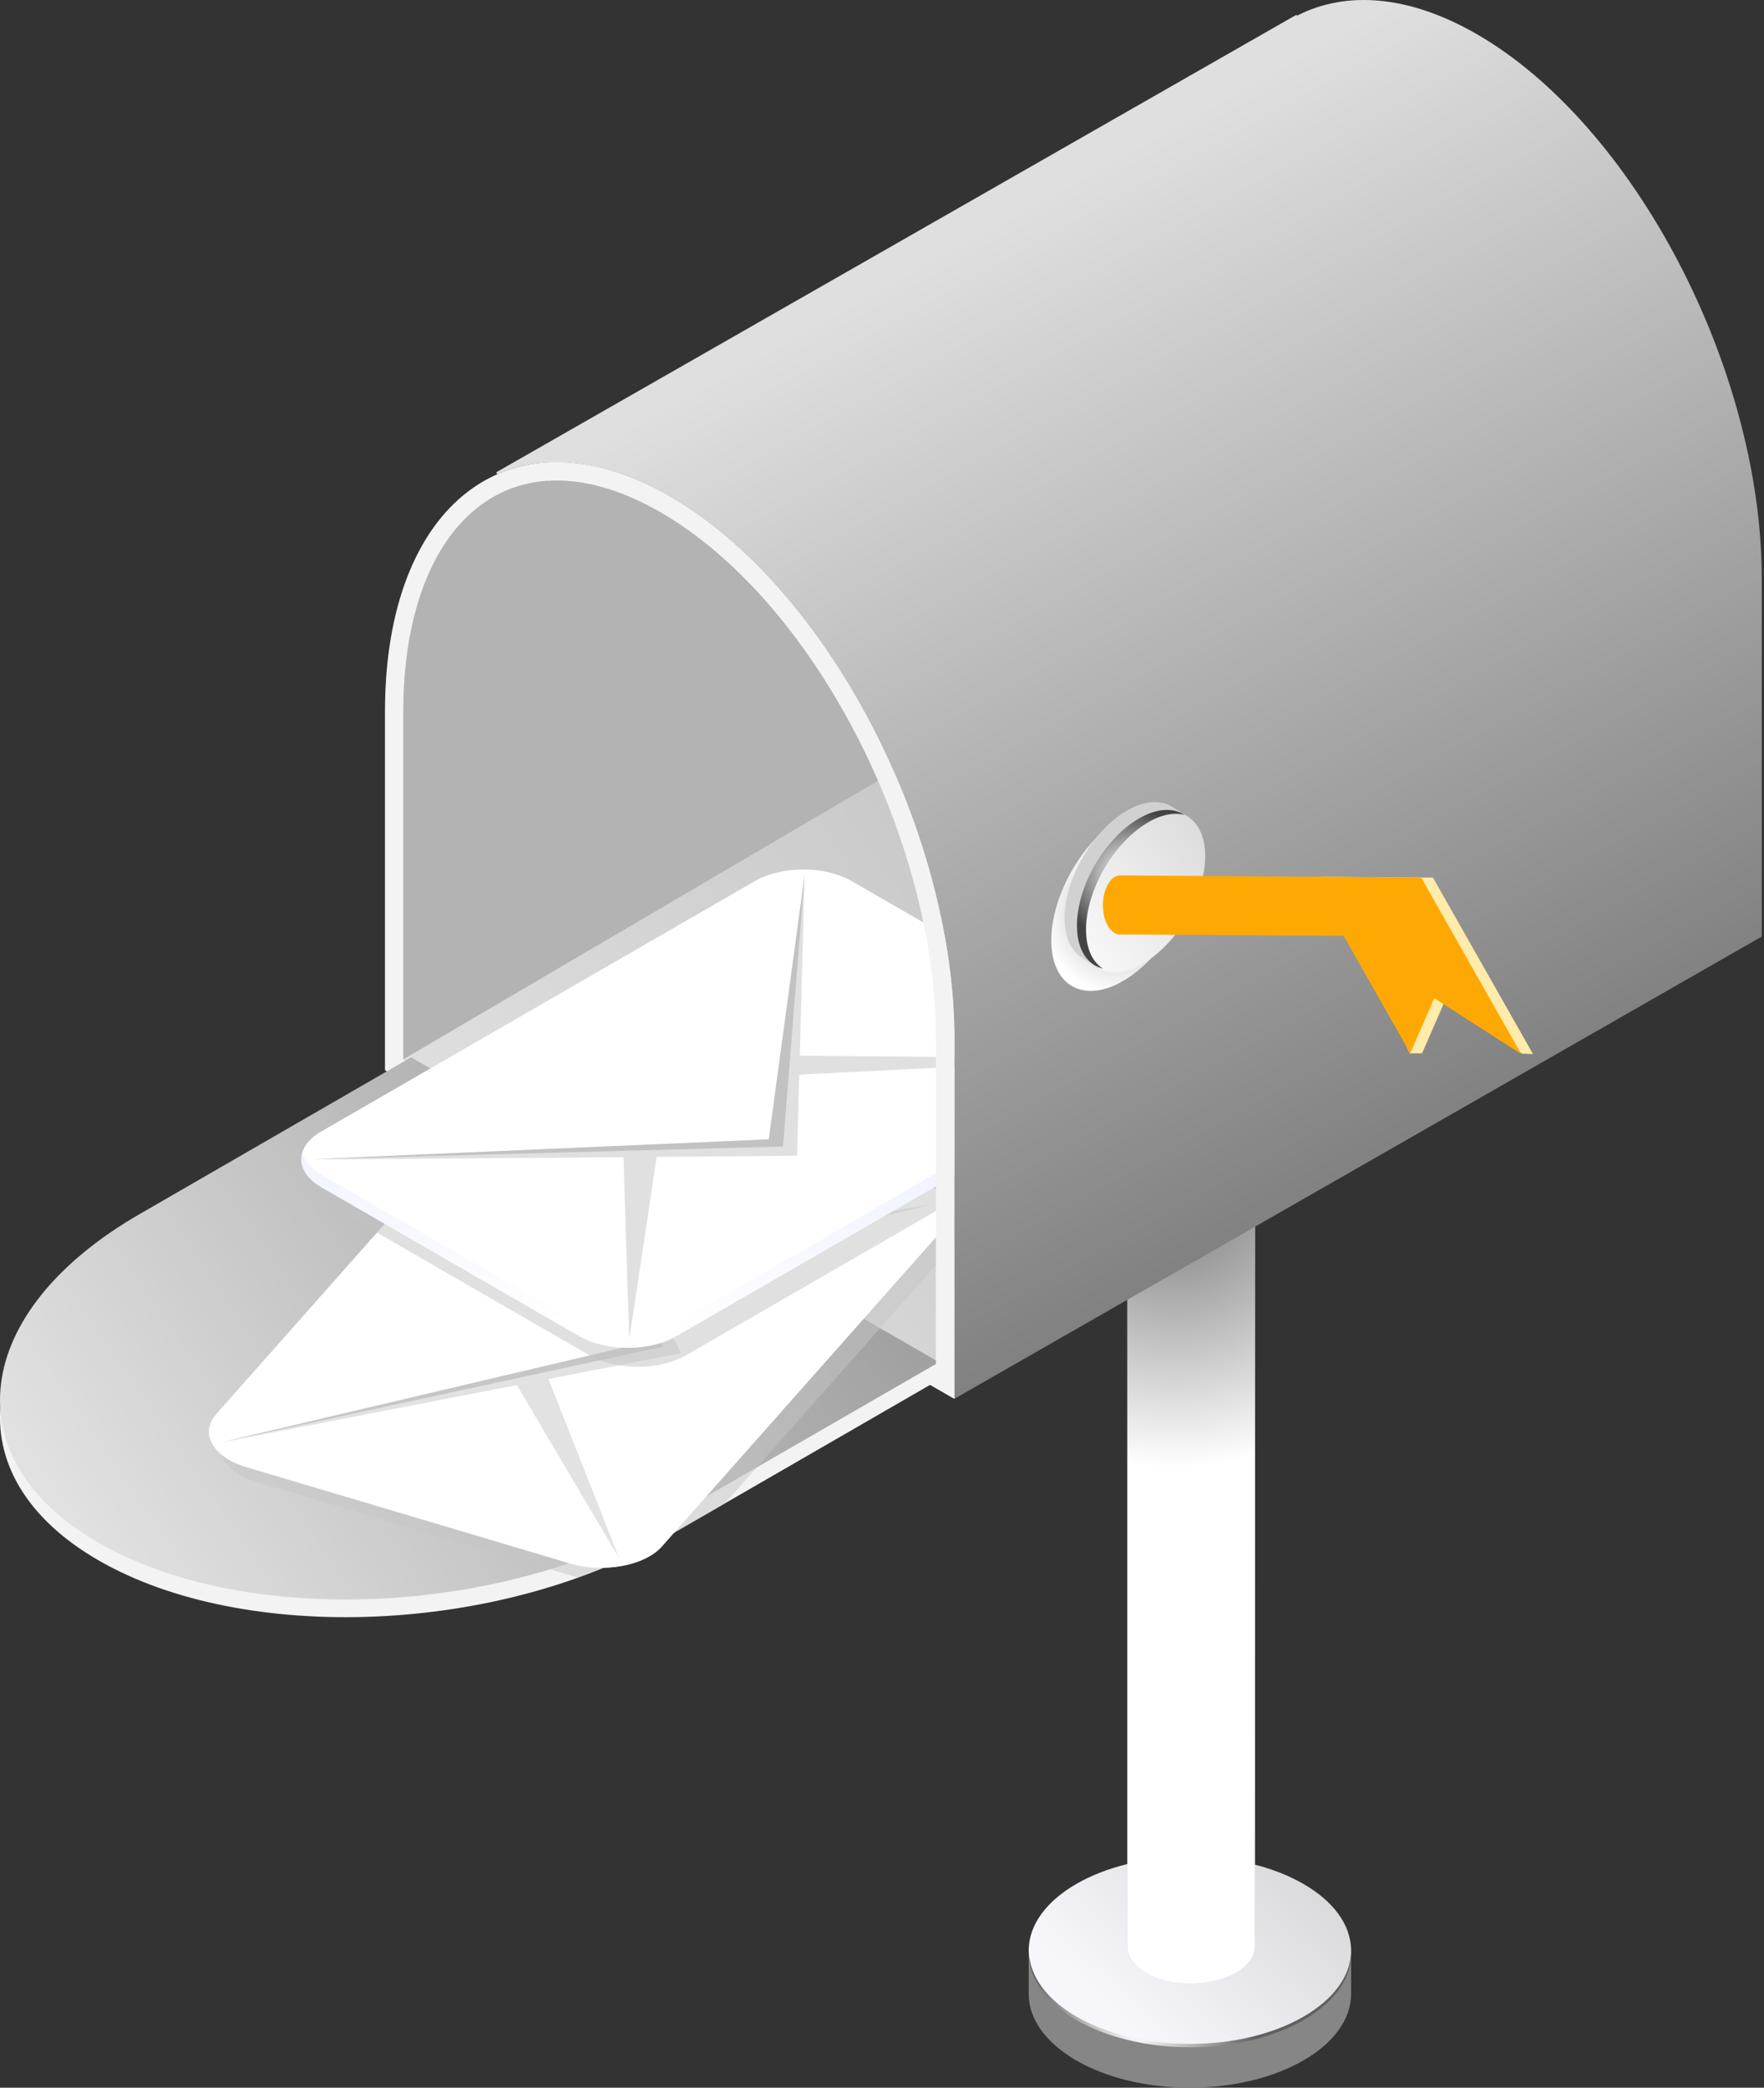 <svg width="169" height="200" viewBox="0 0 169 200" fill="none" xmlns="http://www.w3.org/2000/svg">
<rect x="0" y="0" width="169" height="200" fill="#333333" stroke="none"/>
<path d="M129.441 186.785H98.555C98.555 186.785 98.555 190.978 98.555 191.013C98.555 195.984 105.471 199.999 113.998 199.999C122.524 199.999 129.441 195.966 129.441 191.013C129.441 190.978 129.441 186.785 129.441 186.785Z" fill="url(#paint0_linear_1984_15827)"/>
<path d="M113.998 195.844C122.527 195.844 129.441 191.821 129.441 186.858C129.441 181.894 122.527 177.871 113.998 177.871C105.469 177.871 98.555 181.894 98.555 186.858C98.555 191.821 105.469 195.844 113.998 195.844Z" fill="url(#paint1_linear_1984_15827)"/>
<path d="M114.004 195.808C105.566 195.808 98.72 191.863 98.578 186.98C98.578 187.034 98.578 187.087 98.578 187.14C98.578 192.11 105.495 196.126 114.021 196.126C122.548 196.126 129.464 192.093 129.464 187.14C129.464 187.087 129.464 187.034 129.464 186.98C129.288 191.863 122.442 195.808 114.004 195.808Z" fill="url(#paint2_radial_1984_15827)"/>
<path d="M120.231 116.311H108.008C108.008 116.311 108.008 186.45 108.008 186.468C108.008 188.432 110.75 190.024 114.111 190.024C117.489 190.024 120.214 188.432 120.214 186.468C120.231 186.433 120.231 116.311 120.231 116.311Z" fill="url(#paint3_linear_1984_15827)"/>
<path d="M120.231 116.311H108.008C108.008 116.311 108.008 186.45 108.008 186.468C108.008 188.432 110.75 190.024 114.111 190.024C117.489 190.024 120.214 188.432 120.214 186.468C120.231 186.433 120.231 116.311 120.231 116.311Z" fill="url(#paint4_radial_1984_15827)"/>
<path d="M91.452 133.999L36.914 102.511V68.176C36.914 48.098 49.12 38.864 64.192 47.549C79.246 56.253 91.469 79.568 91.469 99.663V133.999H91.452Z" fill="url(#paint5_linear_1984_15827)"/>
<path d="M36.883 102.513L118.963 54.344L91.438 134.001L36.883 102.513Z" fill="url(#paint6_linear_1984_15827)"/>
<path d="M64.16 47.55C49.106 38.846 36.883 48.08 36.883 68.176V102.512L91.42 134V99.664C91.438 79.586 79.214 56.253 64.16 47.55ZM89.687 130.975L38.634 101.503V68.176C38.634 54.732 44.401 46.028 53.334 46.028C56.448 46.028 59.791 47.054 63.294 49.071C77.852 57.474 89.687 80.17 89.687 99.664V130.975Z" fill="#F3F3F3"/>
<path d="M9.435 149.479C-4.539 141.412 -2.788 127.331 13.345 118.009L39.384 102.973L89.8 130.516L89.959 132.178L63.92 147.215C47.804 156.537 23.41 157.546 9.435 149.479Z" fill="url(#paint7_linear_1984_15827)"/>
<path d="M9.435 147.797C-4.539 139.731 -2.788 125.65 13.345 116.327L39.384 101.291L89.959 130.497L63.92 145.533C47.804 154.838 23.41 155.846 9.435 147.797Z" fill="url(#paint8_linear_1984_15827)"/>
<path opacity="0.5" d="M63.931 147.212L69.433 144.046L91.28 119.369C92.925 117.511 91.651 115.229 88.414 114.274L57.404 105.04C54.184 104.085 50.24 104.81 48.594 106.667L21.812 136.899C20.167 138.757 21.441 141.039 24.678 141.994L55.334 151.122C58.359 150.043 61.26 148.751 63.931 147.212Z" fill="#C6C6C6"/>
<path d="M47.516 105.216L20.734 135.448C19.089 137.305 20.363 139.587 23.6 140.543L54.61 149.777C57.83 150.732 61.774 150.007 63.419 148.149L90.202 117.917C91.847 116.06 90.573 113.778 87.336 112.823L56.326 103.589C53.106 102.634 49.144 103.359 47.516 105.216Z" fill="url(#paint9_linear_1984_15827)"/>
<path opacity="0.5" d="M90.187 116.838L63.405 147.069C61.76 148.927 57.815 149.652 54.595 148.697L23.585 139.463C21.622 138.879 20.383 137.8 20.082 136.615C19.693 138.171 21.02 139.781 23.585 140.542L54.595 149.776C57.815 150.731 61.76 150.006 63.405 148.148L90.187 117.917C90.824 117.191 91.018 116.413 90.824 115.652C90.735 116.077 90.523 116.466 90.187 116.838Z" fill="url(#paint10_linear_1984_15827)"/>
<path opacity="0.5" d="M89.198 115.405L61.355 122.18L65.264 129.627C65.264 129.627 59.71 130.706 52.545 132.104L59.285 149.192C59.25 149.21 50.422 134.209 49.52 132.688C36.89 135.147 21.234 138.189 21.234 138.172L61.85 128.619C61.85 128.619 51.678 103.889 51.714 103.871L60.417 120.429C63.354 119.88 89.181 115.369 89.198 115.405Z" fill="#C6C6C6"/>
<path d="M21.234 138.154L61.85 128.584L51.714 103.836L60.152 128.195L21.234 138.154Z" fill="white"/>
<path d="M21.234 138.154L61.85 128.584L51.714 103.836L63.513 129.008L21.234 138.154Z" fill="#C6C6C6"/>
<path opacity="0.5" d="M73.291 86.219L31.72 110.224C29.172 111.692 29.19 114.098 31.755 115.566L56.45 129.824C59.015 131.31 63.172 131.31 65.719 129.842L107.29 105.837C109.838 104.369 109.82 101.963 107.255 100.495L82.56 86.237C79.977 84.751 75.838 84.733 73.291 86.219Z" fill="#C2C2C2"/>
<path d="M72.338 84.396L30.767 108.401C28.219 109.869 28.237 112.275 30.802 113.743L55.497 128.001C58.062 129.487 62.219 129.487 64.766 128.019L106.337 104.014C108.885 102.546 108.867 100.14 106.302 98.671L81.607 84.413C79.042 82.928 74.903 82.928 72.338 84.396Z" fill="url(#paint11_linear_1984_15827)"/>
<path opacity="0.5" d="M106.317 102.794L64.746 126.799C62.198 128.267 58.041 128.267 55.476 126.781L30.782 112.524C29.755 111.94 29.172 111.197 28.942 110.436C28.606 111.604 29.207 112.842 30.782 113.744L55.476 128.002C58.041 129.488 62.198 129.488 64.746 128.02L106.317 104.015C107.856 103.13 108.439 101.91 108.121 100.742C107.909 101.503 107.325 102.21 106.317 102.794Z" fill="url(#paint12_linear_1984_15827)"/>
<path opacity="0.5" d="M106.716 101.431L76.572 102.952L76.36 110.718C76.36 110.718 70.487 110.771 62.916 110.824L60.298 128.249C60.262 128.249 59.785 112.452 59.732 110.86C46.376 110.966 29.836 111.09 29.836 111.072L73.653 109.162C73.653 109.162 77.05 83.865 77.085 83.865L76.625 101.13C79.686 101.148 106.733 101.413 106.716 101.431Z" fill="#C2C2C2"/>
<path d="M29.836 111.054L73.653 109.144L77.085 83.848L72.238 108.454L29.836 111.054Z" fill="white"/>
<path d="M29.836 111.054L73.653 109.144L77.085 83.848L75.016 109.834L29.836 111.054Z" fill="#C2C2C2"/>
<path d="M141.489 3.272C134.944 -0.496 128.947 -0.903 124.26 1.503L124.206 1.414L47.539 45.25L47.645 45.444C52.227 43.428 57.958 43.958 64.167 47.549C79.221 56.253 91.445 79.568 91.445 99.663V133.999L168.785 89.722V55.386C168.767 35.308 156.561 11.975 141.489 3.272Z" fill="url(#paint13_linear_1984_15827)"/>
<path d="M100.719 90.075C100.719 94.427 103.797 96.178 107.582 93.985C111.386 91.791 114.446 86.484 114.446 82.133C114.446 77.781 111.368 76.03 107.582 78.223C103.797 80.417 100.719 85.724 100.719 90.075Z" fill="url(#paint14_radial_1984_15827)"/>
<path d="M101.992 87.969C101.992 89.809 102.629 91.118 103.673 91.755C103.708 91.773 105.035 92.657 105.052 92.675C106.132 93.276 105.442 91.914 107.087 90.959C110.377 89.049 113.048 84.449 113.048 80.663C113.048 78.788 114.782 78.771 113.72 78.152C113.685 78.134 112.164 77.214 112.128 77.196C111.049 76.613 109.581 76.719 107.954 77.656C104.663 79.567 101.992 84.184 101.992 87.969Z" fill="#D1D1D1"/>
<path d="M103.539 88.925C103.539 92.711 106.21 94.232 109.5 92.321C112.791 90.411 115.462 85.812 115.462 82.026C115.462 78.24 112.791 76.719 109.5 78.629C106.21 80.54 103.539 85.157 103.539 88.925Z" fill="url(#paint15_linear_1984_15827)"/>
<path d="M109.141 78.399C110.857 77.409 112.396 77.356 113.475 78.063C112.502 77.816 111.299 78.01 110.008 78.771C106.718 80.681 104.047 85.281 104.047 89.066C104.047 90.888 104.666 92.162 105.674 92.799C104.17 92.427 103.18 90.977 103.18 88.695C103.162 84.909 105.833 80.292 109.141 78.399Z" fill="url(#paint16_radial_1984_15827)"/>
<path d="M134.054 89.694L134.094 84.051L107.33 83.861C106.428 83.854 105.676 85.105 105.665 86.679C105.653 88.253 106.387 89.515 107.29 89.521C107.29 89.503 134.054 89.694 134.054 89.694Z" fill="#FEA903"/>
<path d="M136.241 100.905L135.074 100.915L126.632 83.996L137.281 84.072L146.872 100.981L145.829 100.938L138.543 95.632L136.241 100.905Z" fill="#FFEBAA"/>
<path d="M135.108 100.897L125.517 83.988L136.148 84.064L145.74 100.973L137.41 95.624L135.108 100.897Z" fill="#FEA903"/>
<path d="M64.16 47.549C59.685 44.966 55.475 43.976 51.742 44.365L52.52 46.063C52.786 46.045 53.051 46.01 53.317 46.01C56.43 46.01 59.773 47.036 63.276 49.053C77.835 57.455 89.669 80.151 89.669 99.645V130.956L91.42 133.981V99.645C91.438 79.585 79.214 56.252 64.16 47.549Z" fill="#F3F3F3"/>
<defs>
<linearGradient id="paint0_linear_1984_15827" x1="98.711" y1="193.403" x2="129.101" y2="193.403" gradientUnits="userSpaceOnUse">
<stop stop-color="#868686"/>
</linearGradient>
<linearGradient id="paint1_linear_1984_15827" x1="132.134" y1="167.413" x2="107.673" y2="193.641" gradientUnits="userSpaceOnUse">
<stop stop-color="#C8C8C8"/>
<stop offset="1" stop-color="#F7F6FB"/>
</linearGradient>
<radialGradient id="paint2_radial_1984_15827" cx="0" cy="0" r="1" gradientUnits="userSpaceOnUse" gradientTransform="translate(109.054 194.603) scale(11.386 11.387)">
<stop stop-color="white"/>
<stop offset="1" stop-color="#606060"/>
</radialGradient>
<linearGradient id="paint3_linear_1984_15827" x1="108.078" y1="153.158" x2="120.101" y2="153.158" gradientUnits="userSpaceOnUse">
<stop stop-color="#B9BFEA"/>
<stop offset="0.247" stop-color="#E5E9FF"/>
<stop offset="0.702" stop-color="#AFB6E5"/>
<stop offset="0.946" stop-color="#BAC0EA"/>
<stop offset="1" stop-color="#BDC3EC"/>
</linearGradient>
<radialGradient id="paint4_radial_1984_15827" cx="0" cy="0" r="1" gradientUnits="userSpaceOnUse" gradientTransform="translate(112.54 113.778) scale(28.673 28.673)">
<stop offset="0.182" stop-color="#929292"/>
<stop offset="0.934" stop-color="white"/>
</radialGradient>
<linearGradient id="paint5_linear_1984_15827" x1="60.095" y1="81.884" x2="175.003" y2="165.624" gradientUnits="userSpaceOnUse">
<stop stop-color="#B3B3B3"/>
</linearGradient>
<linearGradient id="paint6_linear_1984_15827" x1="145.097" y1="62.174" x2="10.655" y2="155.34" gradientUnits="userSpaceOnUse">
<stop stop-color="#B3B3B3"/>
<stop offset="1" stop-color="#F4F4F4"/>
</linearGradient>
<linearGradient id="paint7_linear_1984_15827" x1="66.49" y1="149.744" x2="56.844" y2="99.625" gradientUnits="userSpaceOnUse">
<stop stop-color="#F3F3F3"/>
</linearGradient>
<linearGradient id="paint8_linear_1984_15827" x1="140.259" y1="62.582" x2="10.786" y2="151.355" gradientUnits="userSpaceOnUse">
<stop stop-color="#5C5C5C"/>
<stop offset="1" stop-color="#E1E1E1"/>
</linearGradient>
<linearGradient id="paint9_linear_1984_15827" x1="91.645" y1="136.274" x2="50.247" y2="95.779" gradientUnits="userSpaceOnUse">
<stop offset="1" stop-color="white"/>
</linearGradient>
<linearGradient id="paint10_linear_1984_15827" x1="49.986" y1="96.242" x2="59.681" y2="150.145" gradientUnits="userSpaceOnUse">
<stop offset="1" stop-color="white"/>
</linearGradient>
<linearGradient id="paint11_linear_1984_15827" x1="95.286" y1="121.643" x2="71.52" y2="80.482" gradientUnits="userSpaceOnUse">
<stop offset="1" stop-color="white"/>
</linearGradient>
<linearGradient id="paint12_linear_1984_15827" x1="69.356" y1="91.648" x2="67.403" y2="126.884" gradientUnits="userSpaceOnUse">
<stop stop-color="#AFB6E5"/>
<stop offset="0.145" stop-color="#B6BCE8"/>
<stop offset="0.348" stop-color="#C8CDF1"/>
<stop offset="0.581" stop-color="#E5E9FF"/>
<stop offset="0.855" stop-color="#F5F6FF"/>
<stop offset="1" stop-color="white"/>
</linearGradient>
<linearGradient id="paint13_linear_1984_15827" x1="94.228" y1="21.936" x2="169.949" y2="158.686" gradientUnits="userSpaceOnUse">
<stop stop-color="#DFDFDF"/>
<stop offset="1" stop-color="#474747"/>
</linearGradient>
<radialGradient id="paint14_radial_1984_15827" cx="0" cy="0" r="1" gradientUnits="userSpaceOnUse" gradientTransform="translate(107.591 87.514) rotate(180) scale(7.911 7.911)">
<stop stop-color="#B7B7B7"/>
<stop offset="1" stop-color="white"/>
</radialGradient>
<linearGradient id="paint15_linear_1984_15827" x1="118.008" y1="79.672" x2="99.337" y2="92.448" gradientUnits="userSpaceOnUse">
<stop stop-color="#D9D9D9"/>
<stop offset="1" stop-color="white"/>
</linearGradient>
<radialGradient id="paint16_radial_1984_15827" cx="0" cy="0" r="1" gradientUnits="userSpaceOnUse" gradientTransform="translate(107.952 83.836) rotate(180) scale(6.496 6.496)">
<stop stop-color="white"/>
<stop offset="1" stop-color="#434343"/>
</radialGradient>
</defs>
</svg>
